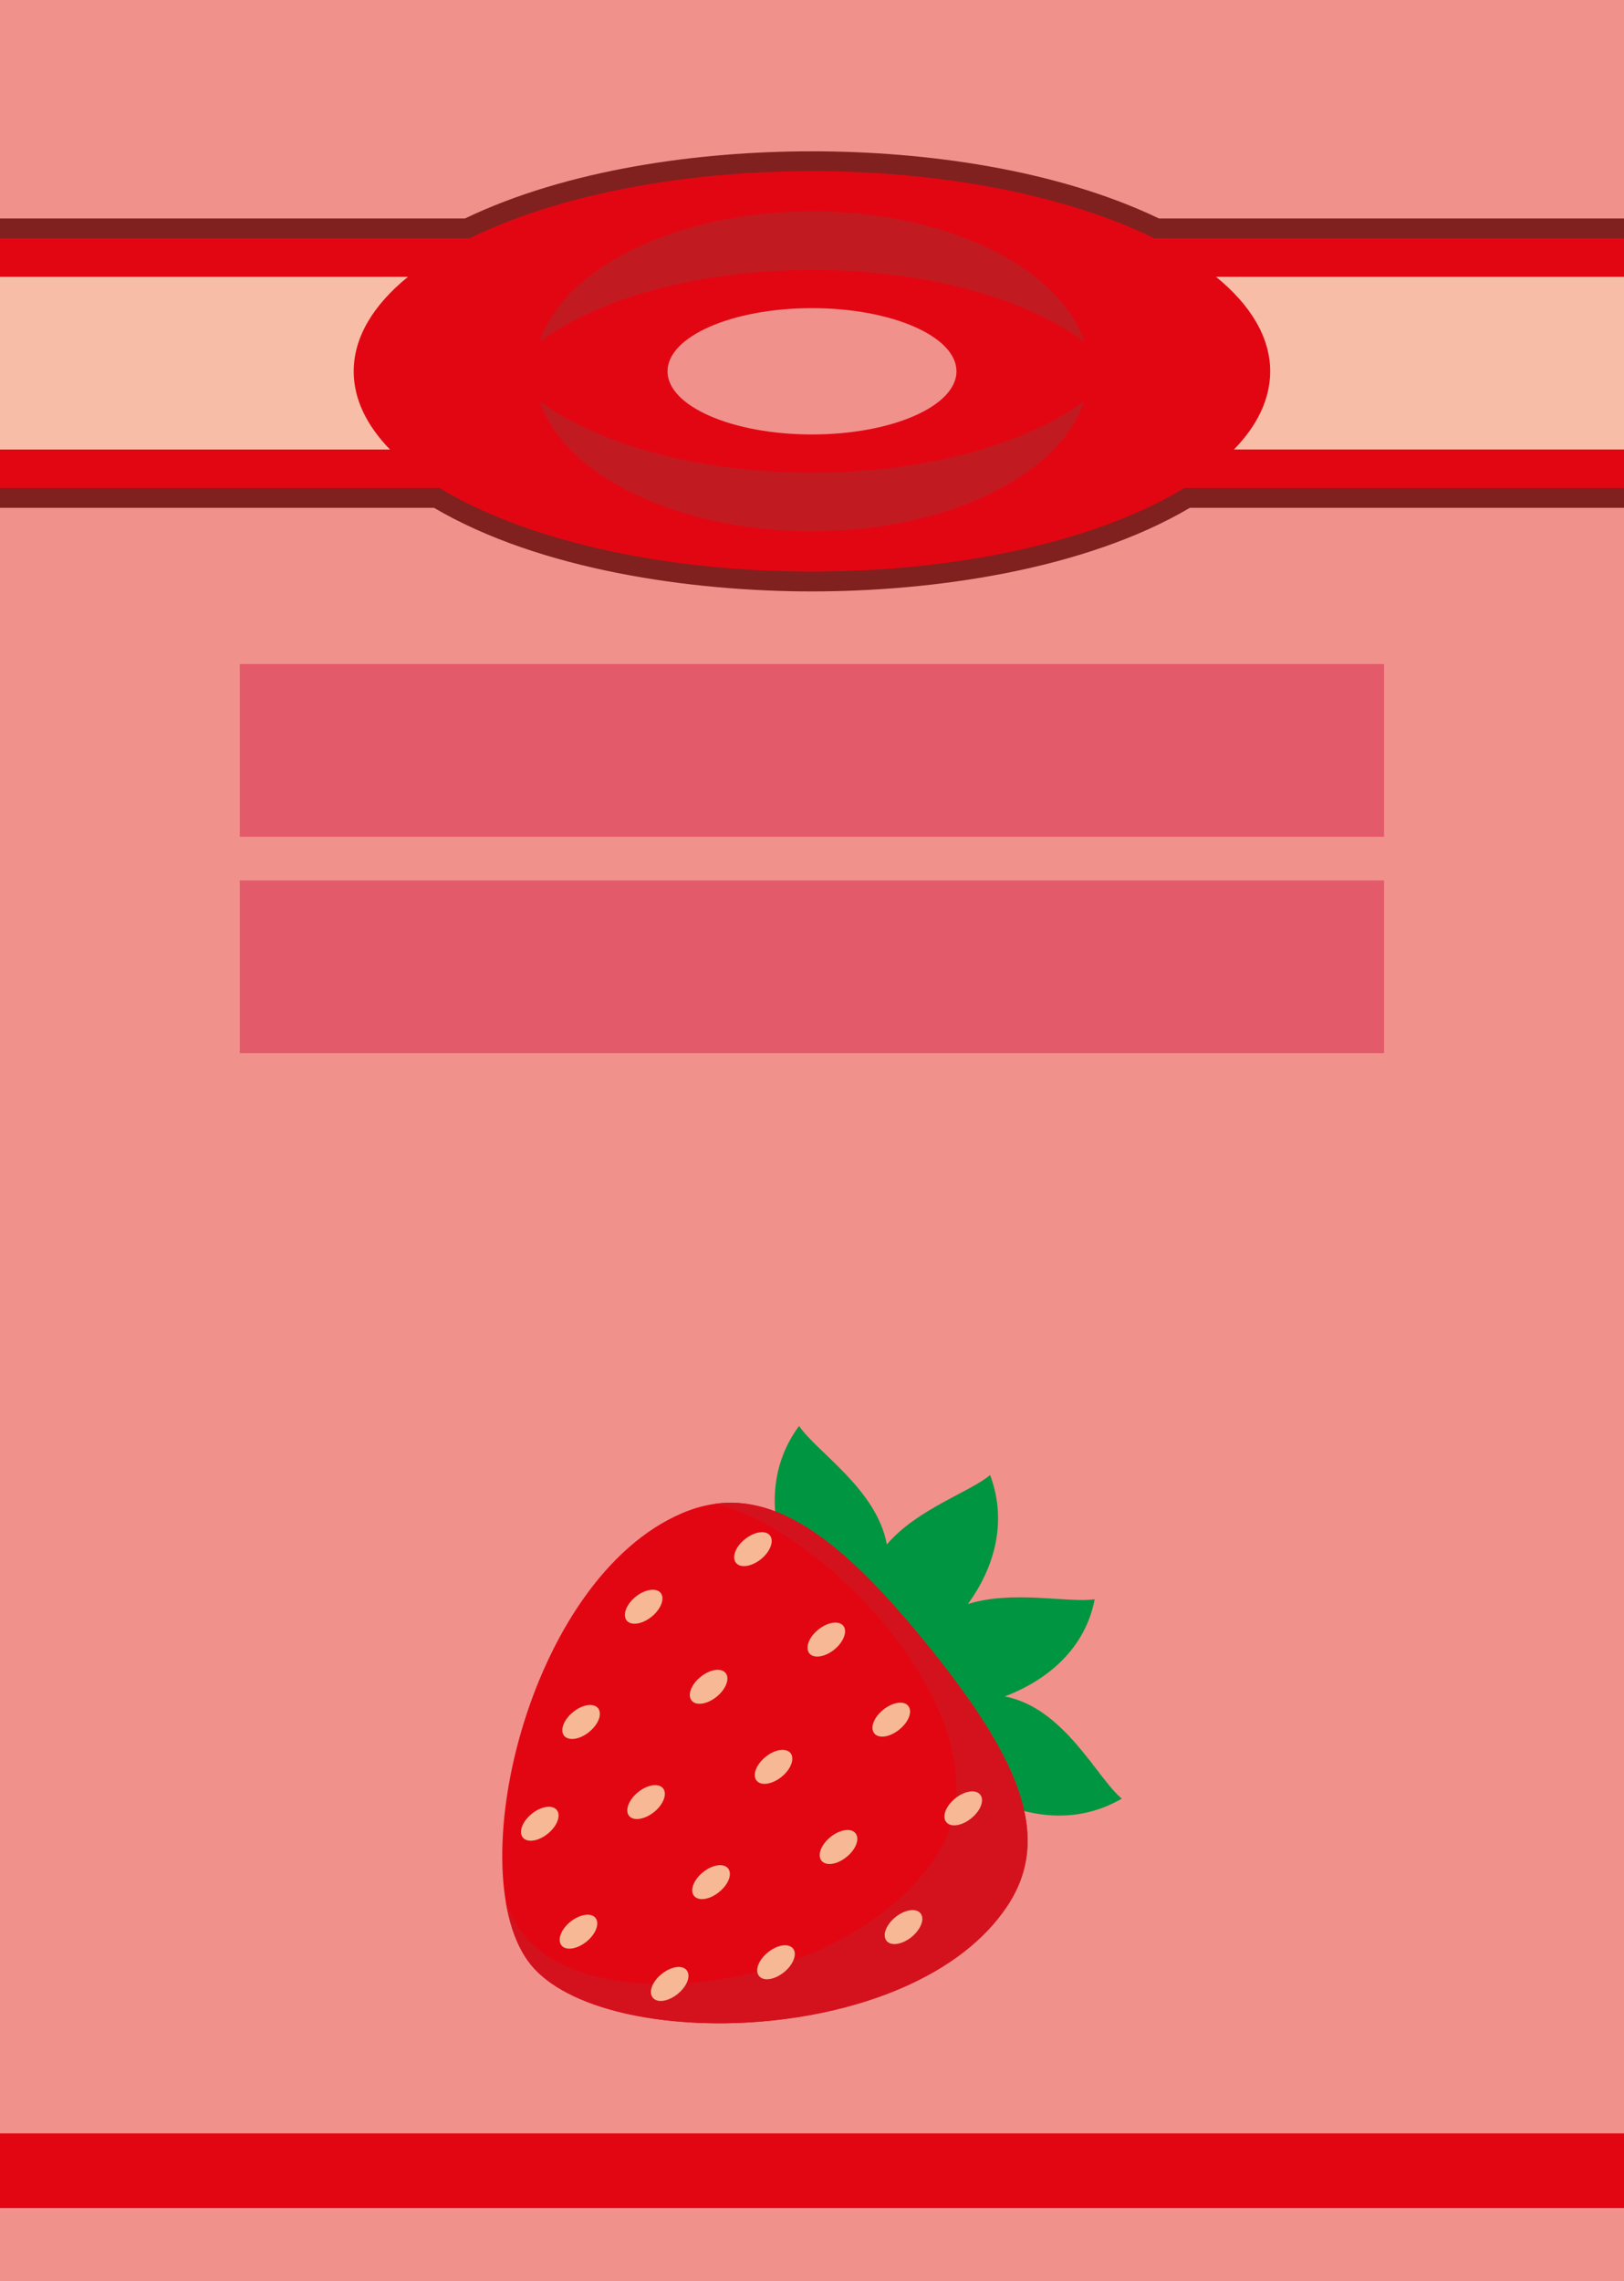 <svg version="1.1" id="Layer_1" xmlns="http://www.w3.org/2000/svg" xmlns:xlink="http://www.w3.org/1999/xlink" viewBox="0 0 39.257 55.135">
<g>
  <polygon fill-rule="evenodd" clip-rule="evenodd" fill="#F1918C" points="0,0 39.257,0 39.257,55.135 0,55.135 0,0   "/>
  <path fill-rule="evenodd" clip-rule="evenodd" fill="#80211F" d="M11.24,5.28c2.487-1.192,5.665-1.623,8.388-1.623
    c2.722,0,5.9,0.431,8.387,1.623h11.242v6.994H28.764c-2.56,1.508-6.229,2.021-9.136,2.021c-2.908,0-6.576-0.514-9.137-2.021H0V5.28
    H11.24L11.24,5.28z"/>
  <path fill-rule="evenodd" clip-rule="evenodd" fill="#E20613" d="M0,5.76h11.353c2.028-0.996,4.984-1.623,8.275-1.623
    c3.29,0,6.248,0.627,8.274,1.623h11.354v6.034H28.631c-2.008,1.225-5.293,2.02-9.003,2.02s-6.992-0.795-9.004-2.02H0V5.76L0,5.76z"
    />
  <polygon fill-rule="evenodd" clip-rule="evenodd" fill="#E35A6B" points="5.797,16.051 33.457,16.051 33.457,20.225 5.797,20.225 
    5.797,16.051  "/>
  <polygon fill-rule="evenodd" clip-rule="evenodd" fill="#E35A6B" points="5.797,21.28 33.457,21.28 33.457,25.455 5.797,25.455 
    5.797,21.28   "/>
  <path fill-rule="evenodd" clip-rule="evenodd" fill="#F1918C" d="M19.628,7.448c1.93,0,3.493,0.685,3.493,1.527
    s-1.563,1.526-3.493,1.526s-3.492-0.684-3.492-1.526S17.698,7.448,19.628,7.448L19.628,7.448z"/>
  <path fill-rule="evenodd" clip-rule="evenodd" fill="#C11B21" d="M26.207,9.696c-0.593,1.79-3.312,3.143-6.579,3.143
    c-3.264,0-5.987-1.353-6.58-3.143c1.418,1.044,3.834,1.731,6.58,1.731C22.372,11.428,24.793,10.74,26.207,9.696L26.207,9.696z"/>
  <path fill-rule="evenodd" clip-rule="evenodd" fill="#C11B21" d="M26.207,8.255c-0.593-1.789-3.312-3.144-6.579-3.144
    c-3.264,0-5.987,1.354-6.58,3.144c1.418-1.045,3.834-1.732,6.58-1.732C22.372,6.522,24.793,7.21,26.207,8.255L26.207,8.255z"/>
  <path fill-rule="evenodd" clip-rule="evenodd" fill="#F7BDA7" d="M0,6.69h9.863C9.026,7.37,8.55,8.149,8.55,8.976
    c0,0.671,0.314,1.309,0.877,1.889H0V6.69L0,6.69z M29.394,6.69L29.394,6.69h9.863v4.174h-9.428c0.564-0.58,0.875-1.218,0.875-1.889
    C30.704,8.149,30.229,7.37,29.394,6.69L29.394,6.69z"/>
  <polygon fill-rule="evenodd" clip-rule="evenodd" fill="#E20613" points="0,51.564 39.257,51.564 39.257,53.37 0,53.37 0,51.564  
    "/>
  <path fill-rule="evenodd" clip-rule="evenodd" fill="#009540" d="M22.12,41.577l0.116-0.07l0.006-0.007l0.01-0.005l0.007-0.005
    l0.01-0.005l0.008-0.006l0.008-0.005l0.093-0.053l0.01-0.007l0.008-0.004l0.008-0.006l0.01-0.004l0.008-0.005l0.1-0.054
    l0.006-0.004c-0.316,0.004-0.616-0.022-0.882-0.079c0.053-0.458,0.148-0.84,0.285-1.154c-0.217,0.127-0.435,0.229-0.639,0.302
    c-0.194-0.413-0.312-0.785-0.367-1.121c-0.107,0.154-0.23,0.315-0.371,0.477c-1.301-0.919-2.621-3.423-1.238-5.296
    c0.426,0.63,1.877,1.529,2.122,2.864c0.734-0.861,2.003-1.261,2.496-1.678c0.428,1.141,0.096,2.249-0.536,3.117
    c1.098-0.34,2.411-0.021,3.064-0.114c-0.23,1.196-1.137,1.953-2.174,2.349c0.537,0.103,0.985,0.402,1.363,0.766l0.047,0.046
    l0.094,0.092l0.044,0.048h0.003l0.041,0.048l0.046,0.047l0.038,0.044l0.005,0.006l0.043,0.047l0.082,0.099l0.042,0.05l0.008,0.009
    l0.031,0.038l0.04,0.05l0.039,0.048l0.005,0.004l0.033,0.046l0.021,0.024l0.019,0.023l0.038,0.045v0.002l0.038,0.048l0.01,0.02
    l0.025,0.028l0.031,0.038l0.004,0.008l0.035,0.046l0.014,0.014l0.023,0.033l0.025,0.031l0.008,0.014l0.035,0.044l0.007,0.008
    l0.027,0.036l0.02,0.025l0.015,0.017l0.033,0.042v0.002l0.031,0.039l0.017,0.019l0.046,0.057v0.003l0.034,0.037l0.011,0.014
    l0.018,0.023l0.026,0.028l0.006,0.007l0.03,0.033l0.008,0.009l0.023,0.023l0.022,0.022l0.008,0.01l0.027,0.029l0.005,0.003
    l0.028,0.024l0.013,0.018l0.015,0.01l0.03,0.025c-2.013,1.174-4.361-0.407-5.135-1.8C22.027,41.639,22.075,41.607,22.12,41.577
    L22.12,41.577z"/>
  <path fill-rule="evenodd" clip-rule="evenodd" fill="#E20613" d="M22.395,39.731c2.219,2.733,3.063,4.639,1.968,6.316
    c-2.246,3.436-9.788,3.587-11.531,1.441c-1.739-2.145-0.079-9.331,3.666-10.918C18.394,35.769,20.124,36.932,22.395,39.731
    L22.395,39.731z"/>
  <path fill-rule="evenodd" clip-rule="evenodd" fill="#D4121D" d="M22.395,39.731c2.219,2.733,3.063,4.639,1.968,6.316
    c-2.246,3.436-9.788,3.587-11.531,1.441c-0.302-0.373-0.502-0.898-0.604-1.518c0.118,0.314,0.268,0.592,0.45,0.814
    c1.738,2.146,7.965,1.268,10.004-1.999c1.867-2.996-2.662-7.813-5.393-8.439C18.89,36.128,20.442,37.326,22.395,39.731
    L22.395,39.731z"/>
  <path fill-rule="evenodd" clip-rule="evenodd" fill="#F7B895" d="M18.61,37.111c0.107,0.131,0.014,0.388-0.213,0.573
    c-0.229,0.184-0.498,0.225-0.606,0.091c-0.107-0.132-0.013-0.39,0.216-0.572C18.233,37.021,18.505,36.978,18.61,37.111
    L18.61,37.111z"/>
  <path fill-rule="evenodd" clip-rule="evenodd" fill="#F7B895" d="M20.385,39.296c0.107,0.133,0.008,0.39-0.214,0.572
    c-0.228,0.186-0.498,0.226-0.607,0.094c-0.107-0.134-0.012-0.39,0.216-0.573C20.006,39.206,20.277,39.164,20.385,39.296
    L20.385,39.296z"/>
  <path fill-rule="evenodd" clip-rule="evenodd" fill="#F7B895" d="M21.954,41.231c0.109,0.133,0.015,0.391-0.217,0.574
    c-0.224,0.183-0.494,0.225-0.602,0.093c-0.109-0.134-0.013-0.39,0.215-0.573C21.578,41.14,21.849,41.1,21.954,41.231L21.954,41.231
    z"/>
  <path fill-rule="evenodd" clip-rule="evenodd" fill="#F7B895" d="M23.694,43.377c0.109,0.131,0.012,0.389-0.216,0.572
    c-0.225,0.184-0.497,0.225-0.604,0.092c-0.108-0.133-0.013-0.388,0.216-0.573C23.318,43.285,23.587,43.243,23.694,43.377
    L23.694,43.377z"/>
  <path fill-rule="evenodd" clip-rule="evenodd" fill="#F7B895" d="M22.252,46.246c0.107,0.132,0.01,0.387-0.216,0.572
    c-0.228,0.184-0.5,0.226-0.605,0.093c-0.109-0.132-0.012-0.391,0.215-0.573C21.871,46.155,22.144,46.112,22.252,46.246
    L22.252,46.246z"/>
  <path fill-rule="evenodd" clip-rule="evenodd" fill="#F7B895" d="M19.17,47.096c0.106,0.132,0.009,0.39-0.218,0.573
    s-0.496,0.226-0.603,0.092c-0.11-0.133-0.013-0.391,0.216-0.573C18.79,47.003,19.061,46.963,19.17,47.096L19.17,47.096z"/>
  <path fill-rule="evenodd" clip-rule="evenodd" fill="#F7B895" d="M20.68,44.31c0.107,0.132,0.013,0.39-0.217,0.574
    c-0.224,0.184-0.494,0.224-0.604,0.091c-0.108-0.133-0.011-0.391,0.215-0.573C20.302,44.218,20.574,44.176,20.68,44.31L20.68,44.31
    z"/>
  <path fill-rule="evenodd" clip-rule="evenodd" fill="#F7B895" d="M17.599,45.159c0.109,0.132,0.012,0.391-0.218,0.573
    c-0.224,0.184-0.496,0.226-0.604,0.092c-0.107-0.132-0.011-0.388,0.215-0.571C17.221,45.067,17.491,45.028,17.599,45.159
    L17.599,45.159z"/>
  <path fill-rule="evenodd" clip-rule="evenodd" fill="#F7B895" d="M16.598,47.621c0.107,0.132,0.015,0.387-0.216,0.573
    c-0.225,0.183-0.494,0.225-0.602,0.091c-0.109-0.132-0.015-0.39,0.214-0.573C16.222,47.528,16.492,47.487,16.598,47.621
    L16.598,47.621z"/>
  <path fill-rule="evenodd" clip-rule="evenodd" fill="#F7B895" d="M15.971,38.501c0.105,0.134,0.009,0.391-0.217,0.573
    c-0.228,0.187-0.499,0.226-0.606,0.094c-0.105-0.134-0.01-0.39,0.216-0.573S15.86,38.37,15.971,38.501L15.971,38.501z"/>
  <path fill-rule="evenodd" clip-rule="evenodd" fill="#F7B895" d="M17.54,40.437c0.108,0.133,0.01,0.39-0.217,0.574
    c-0.226,0.183-0.496,0.225-0.604,0.093c-0.107-0.134-0.012-0.389,0.215-0.572C17.16,40.346,17.433,40.306,17.54,40.437
    L17.54,40.437z"/>
  <path fill-rule="evenodd" clip-rule="evenodd" fill="#F7B895" d="M19.11,42.374c0.105,0.132,0.01,0.389-0.216,0.572
    c-0.228,0.184-0.497,0.226-0.605,0.092c-0.107-0.132-0.012-0.388,0.216-0.573C18.729,42.281,19,42.24,19.11,42.374L19.11,42.374z"
    />
  <path fill-rule="evenodd" clip-rule="evenodd" fill="#F7B895" d="M14.457,41.288c0.107,0.134,0.012,0.389-0.216,0.574
    c-0.225,0.184-0.496,0.223-0.605,0.092c-0.107-0.134-0.008-0.391,0.217-0.573C14.078,41.196,14.351,41.155,14.457,41.288
    L14.457,41.288z"/>
  <path fill-rule="evenodd" clip-rule="evenodd" fill="#F7B895" d="M16.028,43.224c0.107,0.133,0.01,0.39-0.215,0.572
    c-0.228,0.183-0.5,0.226-0.607,0.094c-0.105-0.133-0.009-0.39,0.217-0.572C15.647,43.134,15.921,43.092,16.028,43.224
    L16.028,43.224z"/>
  <path fill-rule="evenodd" clip-rule="evenodd" fill="#F7B895" d="M14.394,46.355c0.108,0.135,0.01,0.391-0.215,0.574
    c-0.228,0.184-0.5,0.226-0.605,0.093c-0.109-0.133-0.013-0.39,0.213-0.572C14.016,46.266,14.286,46.225,14.394,46.355
    L14.394,46.355z"/>
  <path fill-rule="evenodd" clip-rule="evenodd" fill="#F7B895" d="M13.46,43.749c0.104,0.131,0.01,0.389-0.218,0.572
    c-0.225,0.183-0.497,0.226-0.604,0.092c-0.108-0.132-0.011-0.388,0.215-0.572C13.079,43.657,13.353,43.614,13.46,43.749
    L13.46,43.749z"/>
</g>
</svg>
